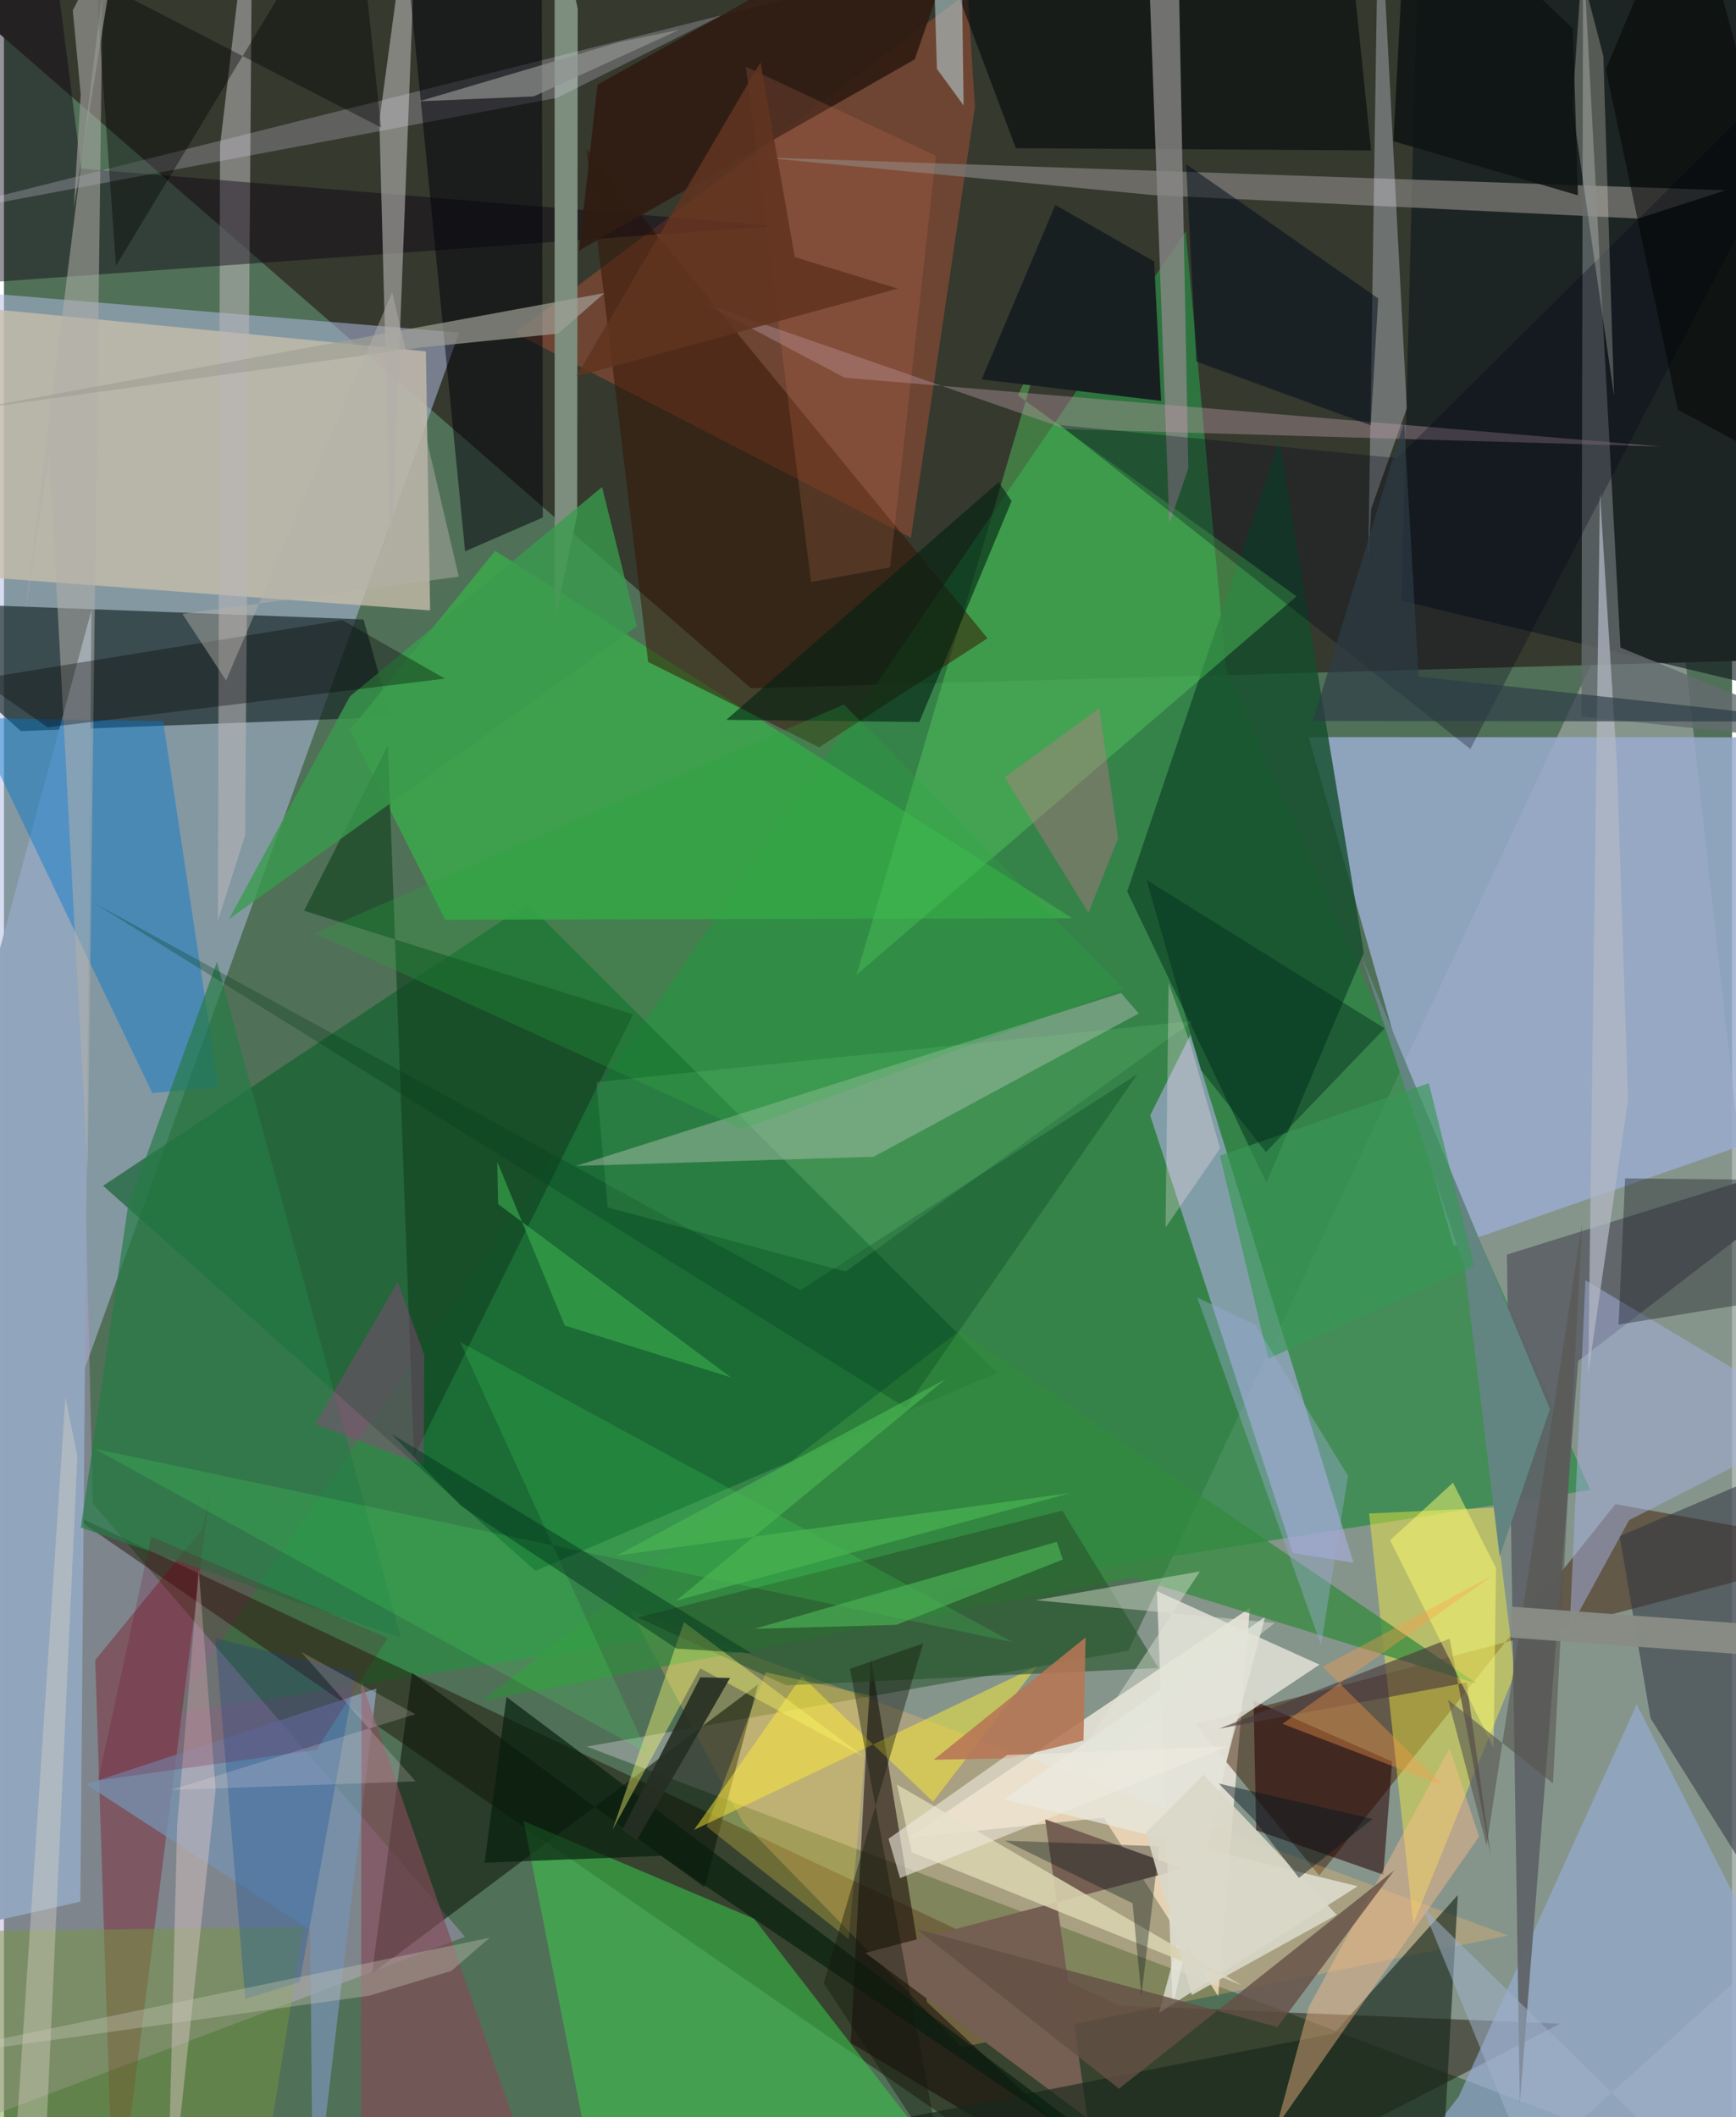 <svg xmlns="http://www.w3.org/2000/svg" width="228" height="278" viewBox="0 0 836 1024"><path fill="#517058" d="M0 0h836v1024H0z"/><path fill="#959f9a" fill-opacity=".78" d="M543.964 798.378L281.97 844.763 898 1078.606l-93.101-836.199z"/><path fill="#35392e" d="M874.427-62L-62-35.739l423.378 368.597L898 318.028z"/><path fill="#b4bde4" fill-opacity=".525" d="M-62 656.766l.86 282.379 281.362-778.257-237.747-19.805z"/><path fill="#2c8b44" fill-opacity=".722" d="M767.408 720.638L591.096 323.023l-19.392-211.082L80.652 829.364z"/><path fill="#99acce" fill-opacity=".843" d="M631.151 356.526l70.267 246.034L898 534.06V356.648z"/><path fill="#bba1d3" fill-opacity=".431" d="M223.051 936.741L-62 1044.414l97.053-658.257 7.921 340.982z"/><path fill="#f6eee1" fill-opacity=".78" d="M437.22 888.921l94.82-9.751 55.365 86.288 15.328-187.703z"/><path fill="#1a0f00" fill-opacity=".467" d="M752.797 978.79l-213.267-8.773L29.485 730.649 545.43 1086z"/><path fill="#152625" fill-opacity=".655" d="M173.931 299.594L-62 290.726l70.166 62.875 178.99-6.826z"/><path fill="#0f612b" fill-opacity=".655" d="M47.97 573.514L253.42 437.09l227.049 226.922-223.324 95.778z"/><path fill="#c7beac" fill-opacity=".769" d="M204.122 169.95L-9.514 149.132-62 275.246l268.163 19.999z"/><path fill="#a9acda" fill-opacity=".651" d="M554.52 539.48l69.043 211.609 29.308 4.756-78.908-255.359z"/><path fill="#3c1800" fill-opacity=".478" d="M898 749.065L576.352 833.88l59.944 73.19 143.276-179.59z"/><path fill="#a95138" fill-opacity=".49" d="M247.214 161.06L466.234-3.56l3.516 55.32-30.993 208.312z"/><path fill="#3ca74b" fill-opacity=".863" d="M516.723 444.082l-303.237.76-46.127-91.739 70.278-86.728z"/><path fill="#ffbd68" fill-opacity=".278" d="M727.694 936.13L303.038 778.873l54.541 102.724 105.75 108.535z"/><path fill="#134e2c" fill-opacity=".8" d="M610.761 572.06l47.11-111.19-40.827-247.273-73.673 217.592z"/><path fill="#fff63c" fill-opacity=".416" d="M681.781 930.504l49.146-121.169-9.773-80.194-60.73 2.906z"/><path fill="#a9b6ad" fill-opacity=".506" d="M420.724 559.493l128.266-69.3-8.591-9.9-263.712 83.637z"/><path fill="#0b1407" fill-opacity=".561" d="M197.38 809.094L338.895 912.84l25.872-98.125L178.05 954.55z"/><path fill="#97add6" fill-opacity=".639" d="M703.734 1014.105l-12.197 15.776 206.463 6.46-108.144-211.959z"/><path fill="#5e6367" fill-opacity=".937" d="M761.572 658.27L898 553.43l-170.916 53.376 6.235 410.47z"/><path fill="#0f1720" fill-opacity=".62" d="M683.577-3.05l-7.514 293.573L898 343.573V-62z"/><path fill="#3bc64a" fill-opacity=".557" d="M484.536 1085.224l-197.98-25.762-35.181-178.65 111.533 47.229z"/><path fill="#7c7a76" fill-opacity=".757" d="M832.904 92.036l-42.339 13.674-235.553-11.425L366.464 76.1z"/><path fill="#54cb5d" fill-opacity=".443" d="M503.03 164.157l-12.474 27.13 134.782 97.141-212.874 183.055z"/><path fill="#351500" fill-opacity=".51" d="M281.753 72.108l194.075 236.619-81.485 52.748-82.693-41.308z"/><path fill="#91a5bc" fill-opacity=".992" d="M36.942 919.793l5.43-624.78-90.644 334.753 12.782 306.29z"/><path fill="#1b0d09" fill-opacity=".584" d="M572.604 1086L409.63 988.085l9.792-185.922 27.132 166.205z"/><path fill="#bab7b8" fill-opacity=".549" d="M116.654 404.001L120.239-62 104.535 70.287l-1.026 374.993z"/><path fill="#0276cf" fill-opacity=".431" d="M-15.092 347.194L71.78 528.713l32.027-2.94-26.773-176.91z"/><path fill="#0c0011" fill-opacity=".427" d="M373.469 109.3L37.38 81.548 19.04-62-62 140.456z"/><path fill="#e8e9e1" fill-opacity=".725" d="M483.644 870.279l126.517-88.314-51.395 191.633 96.103-61.293z"/><path fill="#7b000f" fill-opacity=".341" d="M99.656 721.595l-3.419 17.612-52.09 63.716L53.348 1086z"/><path fill="#7e8f7f" fill-opacity=".996" d="M277.321 248.752l-10.892 51.604-.05-347.85L277.581 4.21z"/><path fill="#e8effe" fill-opacity=".314" d="M678.664 197.447L665.088-62l-5.074 333.512 1.406-25.413z"/><path fill="#323541" fill-opacity=".553" d="M796.566 831.032l-14.946-88.05 116.38-49.6V992.72z"/><path fill="#755e52" d="M416.79 944.566l107.403 79.995-20.495-144.637 66.885 23.877z"/><path fill="#18271c" fill-opacity=".639" d="M703.325 916.567l-8.014 143.08-327.538-21.886 275.673-54.257z"/><path fill="#636b6d" fill-opacity=".796" d="M782.022 313.212L898 360.642l-134.843-14.134.773-370.737z"/><path fill="#afb0ac" fill-opacity=".627" d="M195.537-44.647L181.61 58.431l5.646 213.935L200.22-62z"/><path fill="#338a3e" fill-opacity=".733" d="M546.528 762.998l-315.354 59.657 230.88-178.943L712.45 814.26z"/><path fill="#00060a" fill-opacity=".565" d="M649.348-44.405L439.239-62l50.295 133.675 171.839 1.07z"/><path fill="#7793b0" fill-opacity=".757" d="M149.486 1076.606l30.736-259.937-140.464 46.353 108.44 70.507z"/><path fill="#8a8989" fill-opacity=".784" d="M563.782 253.355l-9.737-264.336L567.364-62l5.595 288.486z"/><path fill="#e2ddf3" fill-opacity=".247" d="M-53.557 107.626L267.63 47.297 485.738-62 415.166-9.63z"/><path fill="#a7b2e2" fill-opacity=".498" d="M765.058 619.188l114.434 68.383-93.287 47.663-28.785 52.66z"/><path fill="#00010b" fill-opacity=".49" d="M260.154-32.823l.544 283.109-37.617 16.37-31.474-319.7z"/><path fill="#270103" fill-opacity=".549" d="M671.557 851.988l-4.262 54.725-61.496-21.505-1.278-62.725z"/><path fill="#b2b0aa" fill-opacity=".537" d="M21.99 220.175l-11.58 75.368L47.69-4.114l-7.203 571.22z"/><path fill="#fff033" fill-opacity=".478" d="M333.852 885.055l165.978-79.221-50.366 65.556-63.507-60.575z"/><path fill="#124321" fill-opacity=".655" d="M145.171 440.496l159.18 50.12-105.985 213.915-12.634-344.008z"/><path fill="#b999a4" fill-opacity=".408" d="M801.44 215.951l-287.455-8.404-175.094-60.714 67.8 35.833z"/><path fill="#267b46" fill-opacity=".69" d="M192.034 792.144L37.167 738.823l22.821-155.186 43.056-118.387z"/><path fill="#27572d" fill-opacity=".616" d="M512.007 730.623l-205.544 51.703 72.077 32.791 179.98-8.37z"/><path fill="#192022" fill-opacity=".996" d="M472.994 183.507l86.795 10.386-3.344-67.39-47.826-27.39z"/><path fill="#e4e3d8" fill-opacity=".824" d="M636.418 805.13l-78.64-35.545 7.623 201.11 30.374-138.46z"/><path fill="#824b58" fill-opacity=".667" d="M-23.137 1032.954l288.21 45.521-92.093-265.049-.242 221.973z"/><path fill="#76973e" fill-opacity=".478" d="M144.931 932.067L-62 934.547v63.356L119.952 1086z"/><path fill="#a1a097" fill-opacity=".686" d="M201.592 168.101l66.491-6.734 22.405-19.612-305.529 56.175z"/><path fill="#000016" fill-opacity=".282" d="M674.038 221.583L898-.505 709.397 362.26 510.944 205.605z"/><path fill="#ffbe8a" fill-opacity=".42" d="M713.645 888.273l-97.972 140.184 15.634-57.886 68.044-125.02z"/><path fill="#f5f1df" fill-opacity=".263" d="M763.174-13.43l-4.436 65.025 20.184 139.962-5.173-164.503z"/><path fill="#d9d3ae" fill-opacity=".882" d="M598.89 960.234l-84.167-49.059-82.71-48.031 7.173 32.721z"/><path fill="#301c12" fill-opacity=".906" d="M440.625 28.699L471.707-62 287.148 40.932l-8.968 80.285z"/><path fill="#628581" d="M747.885 681.504L656.733 462.44l49.937 151.187 16.918 139.194z"/><path fill="#000c1b" fill-opacity=".518" d="M661.22 205.693l-84.374-30.815-4.952-95.463 92.919 64.924z"/><path fill="#3a9c4d" fill-opacity=".784" d="M306.186 302.905l-16.855-67.348-121.935 101.245-58.548 107.768z"/><path fill="#e36f99" fill-opacity=".329" d="M484.146 375.987l45.766-33.484 9.06 62.881-14.307 36.05z"/><path fill="#074b9a" fill-opacity=".294" d="M116.75 966.877l26.322-8.248 27.049-149.535-67.83-16.735z"/><path fill-opacity=".329" d="M213.326 328.21L21.18 351.768l-33.535-23.327 176.008-28.52z"/><path fill="#071e0e" fill-opacity=".675" d="M243.114 820.763l-10.58 80.165 85.261-3.347L596.661 1086z"/><path fill="#feff73" fill-opacity=".4" d="M416.25 849.828l-79.362-42.891-42.471 78.058 34.564-100.434z"/><path fill="#b4b9c4" fill-opacity=".718" d="M766.406 664.581l19.273-132.633-5.384-162.683-8.193-131.007z"/><path fill="#1e232c" fill-opacity=".4" d="M898 621.651L781.12 640.66l3.142-70.729 105.73 1.079z"/><path fill="#b67655" fill-opacity=".882" d="M487.29 850.393l-37.513.753 73.498-59.165-1.023 49.832z"/><path fill="#644f46" fill-opacity=".808" d="M616.068 980.43l56.451-75.755-133.07 105.54-97.97-77.22z"/><path fill="#022012" fill-opacity=".6" d="M442.818 349.213l-93.356-1.044 131.746-114.962 6.285 9.134z"/><path fill="#dd7e61" fill-opacity=".184" d="M358.935 32.265l91.938 43.09-22.177 199.057-38.23 7.109z"/><path fill="#4c3b3d" fill-opacity=".639" d="M587.914 836.063l119.677-22.272 11.675 83.808-19.897-105.052z"/><path fill="#b6d3d7" fill-opacity=".565" d="M462.71-62l-13.428 27.95 2.05 67.347 12.932 17.741z"/><path fill="#e2cbc8" fill-opacity=".424" d="M94.242 759.201l8.168 106.518L78.716 1086l5.067-203.136z"/><path fill="#43f25e" fill-opacity=".184" d="M488.022 794.284L220.675 649.083l90.736 198.92L43.927 700.767z"/><path fill="#91447e" fill-opacity=".427" d="M203.066 708.599l.26-53.259-12.803-35.393L150.5 688.79z"/><path fill="#262e22" fill-opacity=".91" d="M306.115 890.12l45.148-78.547-14.38-.322-37.816 73.753z"/><path fill="#ffe34f" fill-opacity=".263" d="M339.896 883.426l28.666-74.573 50.475 11.135-10.345 117.902z"/><path fill-opacity=".38" d="M44.407-9.519L182.428 61.67 169.31-62 54.196 128.559z"/><path fill="#fffe72" fill-opacity=".475" d="M721.82 758.442l-20.813-41.306-30.416 27.824 50.057 100.322z"/><path fill="#09171a" fill-opacity=".357" d="M550.264 965.224l8.617-72.237-74.655-2.719 61.757 30.275z"/><path fill="#979793" fill-opacity=".69" d="M37.124 45.591L33.8 100.448l22.627-140.41-23.138 44.99z"/><path fill="#389856" fill-opacity=".655" d="M611.65 657.136l-23.377-98.122 101.033-35.103 21.802 88.318z"/><path fill="#e1e7d8" fill-opacity=".435" d="M614.755 784.972L503.46 873.943l75.128-113.902-79.517 13.92z"/><path fill="#8f948f" fill-opacity=".678" d="M326.804 14.375L256.29 46.632l-55.405 2.358 96.996-28.675z"/><path fill="#2c3d47" fill-opacity=".682" d="M684.35 327.223l200.678 21.796-251.817-.311 44.138-144.466z"/><path fill="#25a63c" fill-opacity=".271" d="M406.335 340.733l-255.99 110.69 206.897 94.557 184.269-67.724z"/><path fill="#003d1b" fill-opacity=".302" d="M385.31 623.979L43.836 436.865l392.457 244.018 112.14-161.443z"/><path fill="#14180c" fill-opacity=".42" d="M396.569 959.15l48.07-164.273-35.32 12.3 44.37 239.498z"/><path fill="#8eed90" fill-opacity=".133" d="M292.077 583.984l115.084 31.038 168.279-121.26-288.845 29.627z"/><path fill="#dad7c8" fill-opacity=".89" d="M574.636 964.94l70.112-38.822-64.342-67.742-27.922 27.967z"/><path fill="#e2d9cc" fill-opacity=".365" d="M17.977 1086l-14.856-10.821 26.603-399.29 5.799 28.504z"/><path fill="#000400" fill-opacity=".49" d="M774.942 33.52l34.83 164.589L898 245.836 814.984-62z"/><path fill="#70002c" fill-opacity=".2" d="M71.252 743.26l-25.75 117.883 105.77-14.831 34.338-54.062z"/><path fill="#61341f" fill-opacity=".871" d="M432.46 139.598l-49.855-15.259-16.61-94.206-89.018 151.879z"/><path fill="#ffe8ee" fill-opacity=".29" d="M588.328 555.404l-14.537-50.966-10.37-28.9-1.47 118.172z"/><path fill="#071a20" fill-opacity=".455" d="M662.062 879.746l-35.6 28.538-21.611-28.007-17.146-17.622z"/><path fill="#4cb156" fill-opacity=".659" d="M363.007 787.813l68.665-1.926 80.572-31.564-2.887-8.62z"/><path fill="#575651" fill-opacity=".596" d="M698.627 822.145l50.767 40.399 13.985-270.288-46.097 300.32z"/><path fill="#ff9c49" fill-opacity=".361" d="M720.588 761.733l-82.61 44.449 58.288 57.403-77.793-29.831z"/><path fill="#eeeade" fill-opacity=".6" d="M433.512 908.382l-5.59-19.038 57.427-40.493 106.89-4.283z"/><path fill="#ffeaf0" fill-opacity=".192" d="M80.876 865.723l118.317-4.127-55.39-62.575 55.187 30.062z"/><path fill="#888c85" fill-opacity=".988" d="M729.16 777.069l-.396 14.959L898 804.246l-11.333-15.64z"/><path fill="#cbc9ba" fill-opacity=".353" d="M176.79 965.232l39.697-12.003 18.463-16.005L-62 998.634z"/><path fill="#9fb2ca" fill-opacity=".529" d="M894.594 906.758l-156.815 141.42-51.537-125.926L853.005 1086z"/><path fill="#4cb753" fill-opacity=".639" d="M325.175 774.199l130.408-107.214-159.226 85.409 219.515-30.282z"/><path fill="#0f1413" fill-opacity=".855" d="M672.18 68.32L679.076-62l79.93 75.823 2.465 80.65z"/><path fill="#99abd6" fill-opacity=".404" d="M637.195 795.693l-59.889-168.092 28.194 13.28 44.717 72.911z"/><path fill="#012b1c" fill-opacity=".443" d="M610.514 557.189l57.421-59.781-115.173-71.82 26.291 91.906z"/><path fill="#01351d" fill-opacity=".463" d="M361.597 799.622L187.305 693.4l33.799 35.013 104.33 68.972z"/><path fill="#3aac4d" fill-opacity=".627" d="M351.666 666.182l-80.367-25.09-32.648-79.18.426 20.481z"/><path fill="#b5b1aa" fill-opacity=".467" d="M220.047 278.905l-32.253-137.55-80.33 187.74-21.108-32.18z"/></svg>